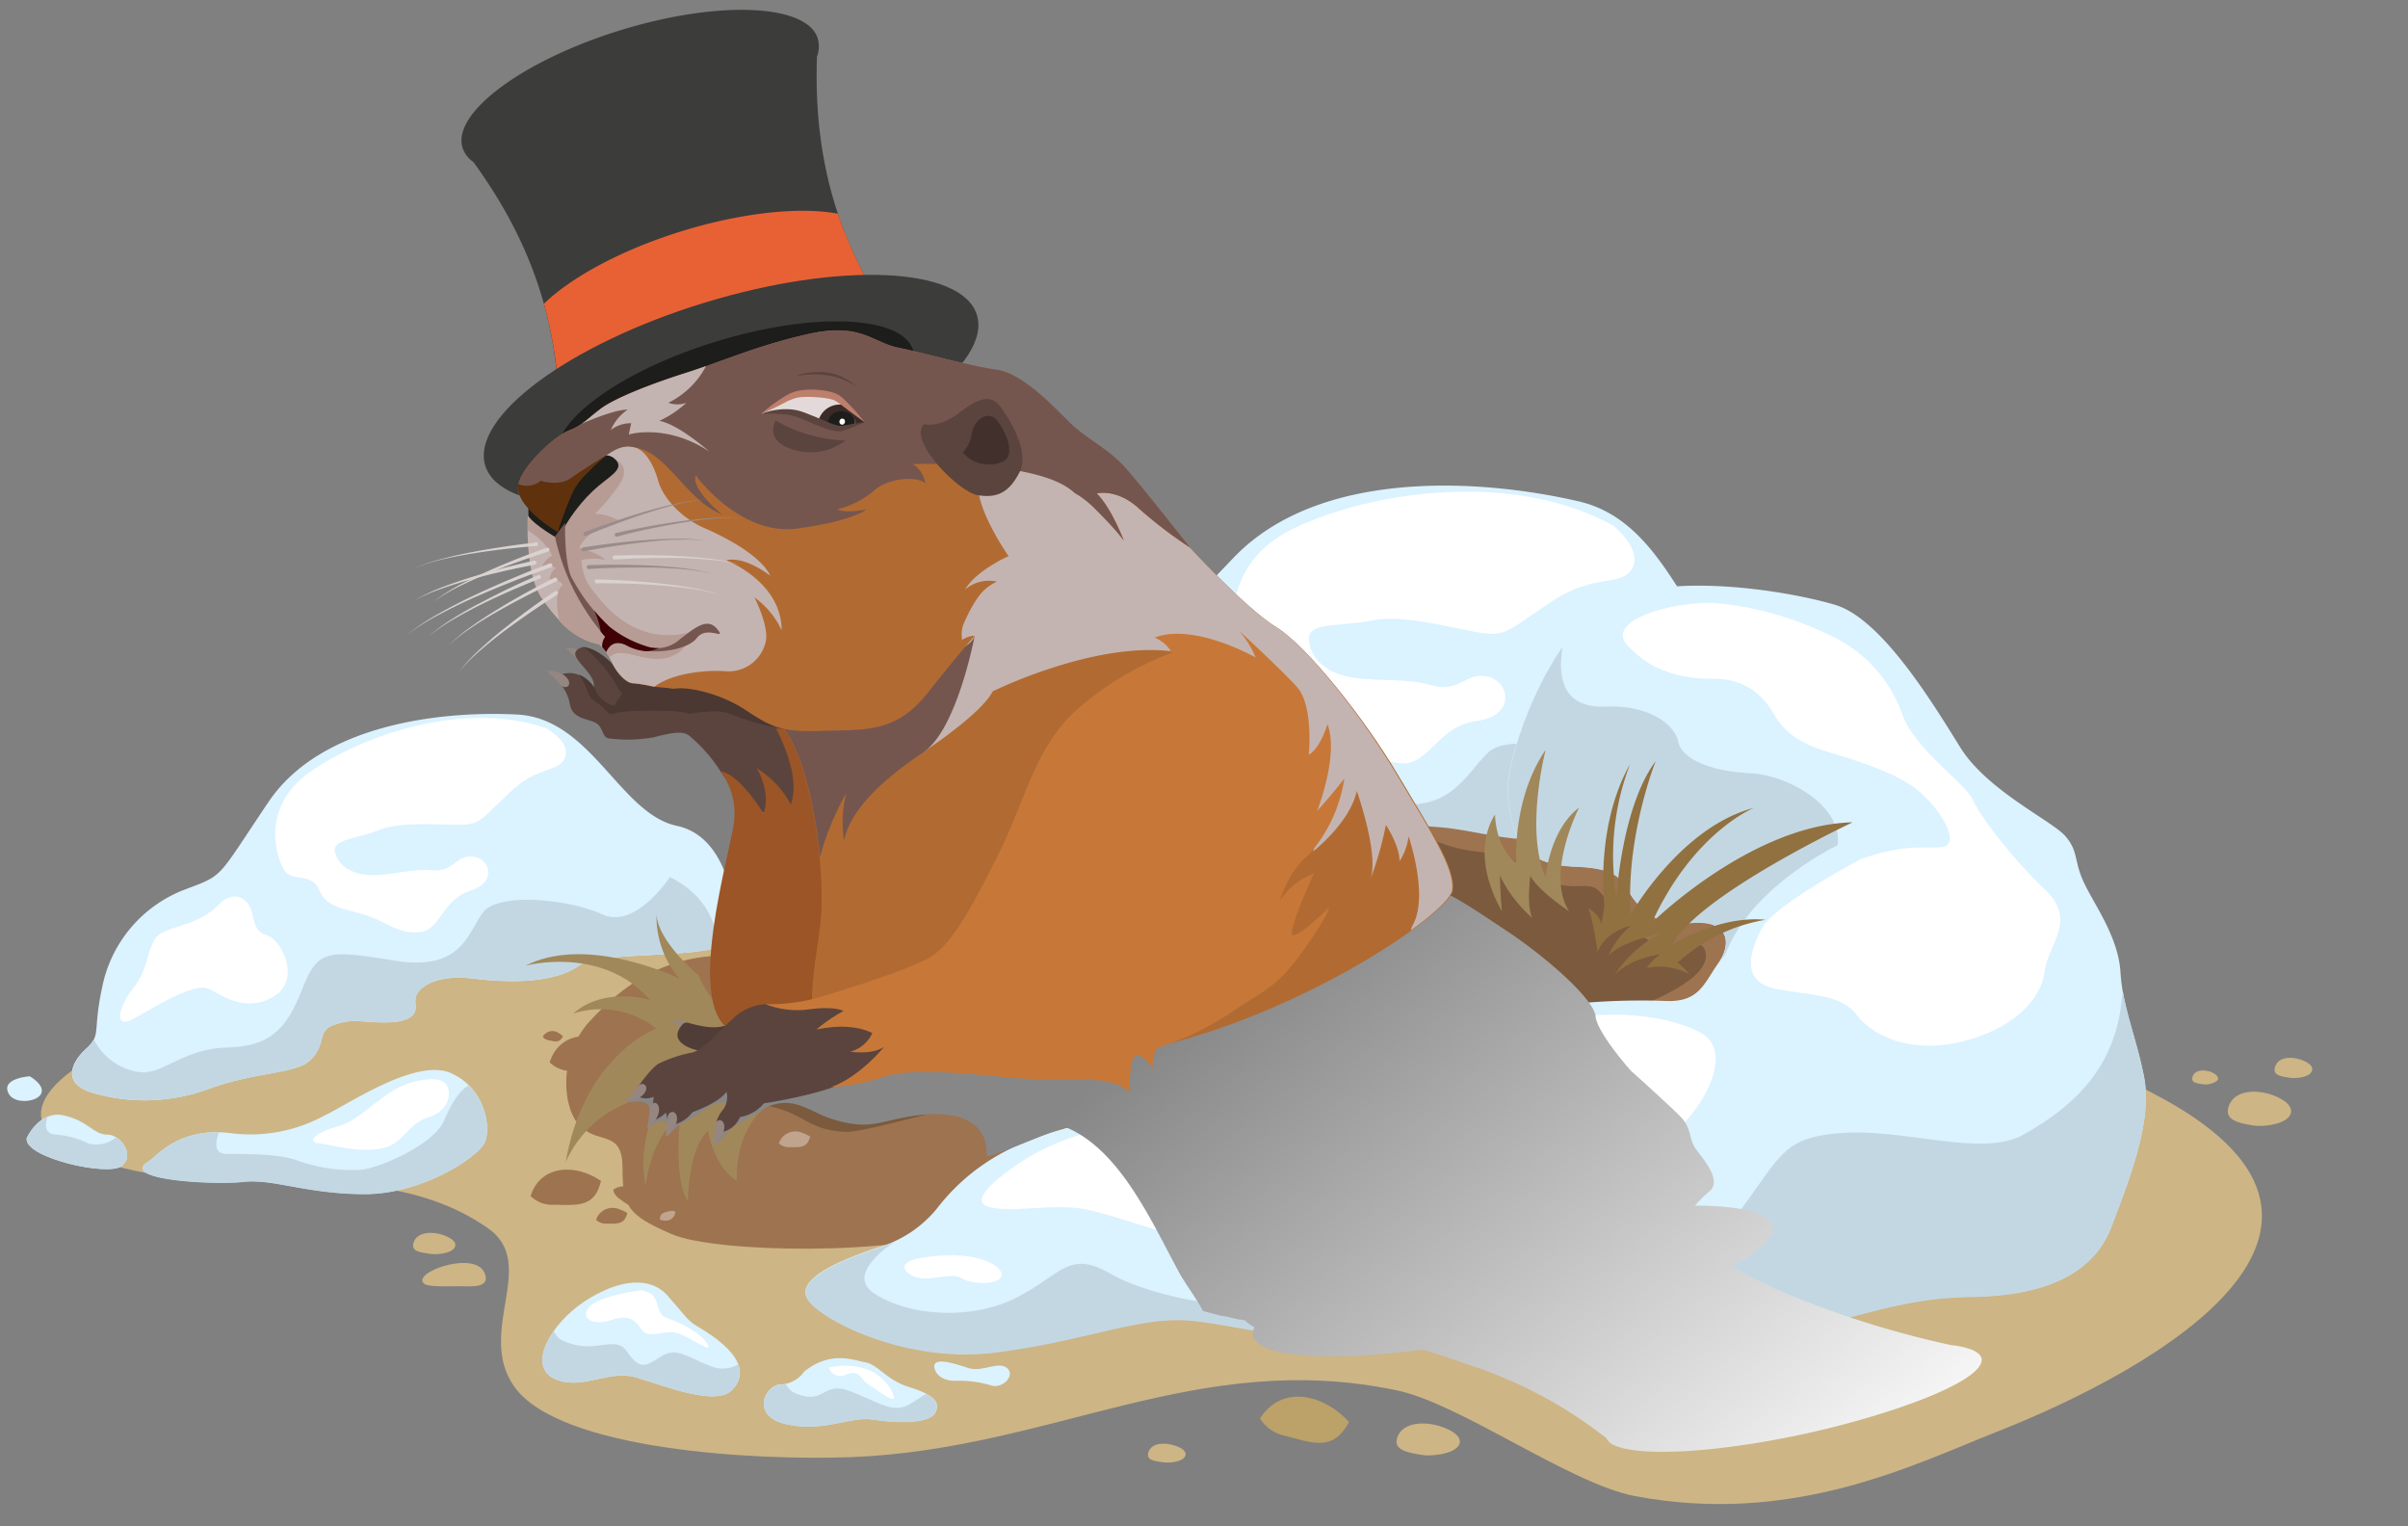<svg xmlns="http://www.w3.org/2000/svg" viewBox="-0.93 -1.27 309.93 196.39"><rect x="-0.93" y="-1.27" width="309.93" height="196.39" fill="#808080" stroke="none"/><defs><linearGradient id="a" x1="146.85" y1="132.98" x2="217.39" y2="217.2" gradientUnits="userSpaceOnUse"><stop offset="0" stop-color="#878787"/><stop offset="1" stop-color="#fff"/></linearGradient></defs><title>Depositphotos_96100732_02</title><g data-name="Layer 2"><g data-name="—ÎÓÈ_1" style="isolation:isolate"><path d="M232.75 105s2.34-14.41-6.89-18.2-11.24-20.67-23.55-23.54-33.31-4.38-44.45 7.22-9.69 10.92-16.81 12.27a22.67 22.67 0 0 0-16.78 13.81c-3.15 7.66-1.52 8.09-4.67 10.08s-4.89 5.23-.28 7.55 11.06 4.28 20.18 2.8 15 .31 18-1.94 1.66-4.57 4.84-5 3.88.17 7.59.95 6.58.68 6.68-2.13 4.62-4.21 10.26-2.48 13.48 3.4 18.47 1 30.29 5.54 27.41-2.39z" fill="#dbf2ff"/><path d="M206.71 66.37s3.78 3 2.46 5.46-4.76.68-10 4.07-6.06 4.7-9 4.34-10.22-2.53-14.37-1.68-8.33.16-8.26 2.36 1.86 4.42 5.63 5 6.54 0 10.2 1 4.42-1.86 7.27-1.1 3.44 5.06-1.53 5.69-6.13 5.77-9.75 5.45-5.16-2.69-8.4-4.43-6.54-2.41-7.21-5.64-4.2-2.22-5.19-4.22-2.61-11.38 7.12-16 27.92-7.53 41.03-.3z" fill="#fff"/><path d="M229.11 108.55c.67-5-1-9.62-5.95-13.35 0 0-7.33 7.84-12.48 4.28s-16.89-6.93-20.11-3.87-5.32 9.25-16.28 5.44-12.59-4.25-16.42 1.95-6.94 8.82-14.48 7.67-11.64 2.76-15.45 1.52a10.21 10.21 0 0 1-6.68-6.89 5.8 5.8 0 0 1-1.65 1.38c-3.15 2-4.89 5.23-.28 7.55s11.06 4.28 20.18 2.8 15 .31 18-1.94 1.66-4.57 4.84-5 3.88.17 7.59.95 6.58.68 6.68-2.13 4.62-4.21 10.26-2.48 13.48 3.4 18.47 1c3.45-1.69 17.01 1.71 23.76 1.12z" fill="#c3d7e3"/><path d="M146.72 86s2.63-1.69 4.23.48-.24 5 2.45 6.32 4.45 8.6-.44 10.56-8.2-1.11-10.72-3.1-11.48 2.15-14.3 2.92-1.75-2.43 1.42-5.29 3.15-5.26 5.08-7.57 7.56-.55 12.28-4.32z" fill="#fff"/><path d="M276 139.33C244.33 123 243.82 115.79 212.17 111c-52-7.94-111.09-7-161 10.72-15.3 5.44-21.58 4.18-35.93 10.84-13.11 6.07-15.71 12.63-.47 16.44 16.49 4.16 33.44-1.68 47.09 7.77 6.59 4.56-1.58 13.35 3.4 20.39 5.83 8.25 31.34 9.54 43.35 9.08 26-1 44.48-14 70.25-8.59 8.18 1.71 22.29 12 30.58 13.59 20.39 3.88 36-4.06 46.61-8.25 20.88-8.22 52.95-26.67 19.95-43.66z" fill="#cdb585"/><path d="M93.68 117.56s-.17-11-7.5-12.56-11-13.82-20.54-14.32-25.21 1.16-32 11.23-5.64 9.34-10.78 11.29a17 17 0 0 0-10.61 12.43c-1.32 6.08-.06 6.19-2.13 8.08s-2.93 4.51.79 5.63a23.84 23.84 0 0 0 15.3-.59c6.55-2.29 11.12-1.74 13-3.8s.63-3.6 2.92-4.36 2.89-.39 5.75-.3 5-.37 4.66-2.46 2.86-3.73 7.27-3.19 10.42.74 13.81-1.67 23.23.1 20.06-5.41z" fill="#dbf2ff"/><path d="M69.3 92.41s3.19 1.71 2.54 3.71-3.43 1.13-6.89 4.33-3.86 4.27-6.1 4.4-7.9-.52-10.86.65-6.14 1.22-5.81 2.84 2 3 4.83 3 4.84-.85 7.68-.61 3-2 5.24-1.77 3.21 3.3-.38 4.42-3.78 5.08-6.5 5.32-4.18-1.31-6.8-2.17-5.16-.92-6.08-3.23-3.4-1.09-4.4-2.44-3.44-8.08 3.16-12.76 19.72-9.31 30.37-5.69z" fill="#fff"/><path d="M91.45 120.69c-.16-3.79-2-7-6.16-9.1 0 0-4.4 6.77-8.68 4.81s-13.42-2.91-15.4-.22-2.72 7.55-11.34 6.17S40 120.87 38 125.94s-4 7.44-9.71 7.59S20 137.11 17 136.69a7.68 7.68 0 0 1-5.85-4.22 4.4 4.4 0 0 1-1 1.24c-2.07 1.89-2.93 4.51.79 5.63a23.84 23.84 0 0 0 15.3-.59c6.55-2.29 11.12-1.74 13-3.8s.63-3.6 2.92-4.36 2.89-.39 5.75-.3 5-.37 4.66-2.46 2.86-3.73 7.27-3.19 10.42.74 13.81-1.67c2.35-1.68 12.88-.97 17.8-2.28z" fill="#c3d7e3"/><path d="M27.48 114.87s1.73-1.6 3.2-.2.48 3.69 2.64 4.36 4.43 5.78 1.07 7.88-6.22.26-8.35-.88-8.21 3.11-10.2 4-1.61-1.57.35-4.1 1.64-4.31 2.77-6.28 5.53-1.38 8.52-4.78z" fill="#fff"/><path d="M184.6 105.2c3.93.35 8.22 1.71 12.1 1.52 5-.24 10.24-2 14.48 1.52 2.54 2.09 8.24 1.58 10.42 3.91 2.47 2.64.75 6.75 4.13 7.55 6.14 1.45 12.46 3.66 6.55 10.42-12.74 14.56-65.28 18.28-77.88 16.18s-22.09 7-30.88 10.51-32.35 3.19-38 .73-6.32-3.51-6.32-8.43-2.81-3.16-5.27-5.27-3.16-9.13 1.05-13.7 9.13-8.08 16.51-8.43 7.82-.35 11.46-2.46 7.51-2.11 12.78-1.41 37.57-15.41 68.87-12.64z" fill="#9e7350"/><path d="M113.13 126.45s0-6-1.76-7a4.67 4.67 0 0 0-3.69-.35s-3.34.18-2.64 1.93-1 2.37-2.33.75-2.06.66-1.36 2.06.18 1.58-1.23 1.05-9.31 0-8.6 2.63-3.32 4.58.19 6.59 4.91 4.39 3 5.31.7.92 4.3 1.89 4.48 2.9 8.87 3.07 31.79-9.48 46.54-7.55 7.73 5.44 20.2 1.76S220.94 128 218.51 121c-.7-2-4.43.29-7-1.13-2.83-1.59-4.75-4.32-6.47-6.31-2-2.31-4.37 1.78-12-4.86-.38-.33-5.83.16-10.19-2.26-20.8-11.55-69.72 20.01-69.72 20.01z" fill="#7b5a3e"/><path d="M74.36 149.65c-2.93-1-6-.19-7 3a4 4 0 0 0 3.06 1.11c3.18.06 5.2.29 6-3.07a9.12 9.12 0 0 0-2.06-1.04z" fill="#9e7350"/><path d="M76.82 132.44c-2.93-1-6-.2-7 3a4 4 0 0 0 3.06 1.11c3.18.06 5.2.29 6-3.07a9 9 0 0 0-2.06-1.04z" fill="#9e7350"/><path d="M78.88 154.38a2.24 2.24 0 0 0-3.09 1.32 1.77 1.77 0 0 0 1.35.49c1.41 0 2.3.13 2.67-1.36a4.1 4.1 0 0 0-.93-.45z" fill="#9e7350"/><path d="M81.29 152.52a2.24 2.24 0 0 0-3.29-.68 1.77 1.77 0 0 0 .83 1.17c1.14.82 1.82 1.41 3 .4a4.08 4.08 0 0 0-.54-.89z" fill="#9e7350"/><path d="M71 131.68a1.42 1.42 0 0 0-2.07.46 1.12 1.12 0 0 0 .78.46c.87.18 1.41.35 1.81-.53a2.67 2.67 0 0 0-.52-.39z" fill="#9e7350"/><path d="M102.41 144.54a2.24 2.24 0 0 0-3.09 1.32 1.78 1.78 0 0 0 1.35.49c1.41 0 2.3.13 2.67-1.36a4.19 4.19 0 0 0-.93-.45z" fill="#c0a48e"/><path d="M84.58 155.8a1.23 1.23 0 0 0 1.42-1.14 1 1 0 0 0-.78-.07c-.75.18-1.23.26-1.21 1.09a2.26 2.26 0 0 0 .57.12z" fill="#c0a48e"/><path d="M89 124.24s-5.29-4.33-5.43-7.88a12.33 12.33 0 0 0 2.93 8.29s-11.77-5.76-19.78-1.65c0 0 9.87-2.67 16 4.41 0 0-5.8-1.82-9.87 1.75a11.48 11.48 0 0 1 10.68 1.93s-9.21 3.33-11.65 17.17a14.6 14.6 0 0 1 12.61-8.61 16 16 0 0 0-2.32 11.73s.63-6.59 4.44-8.84c0 0-.89 7.91 1 10.8 0 0 0-6.72 2.6-9.1 0 0 .68 4.61 3.72 6.44 0 0-.83-8.82 7.2-11.49a13.94 13.94 0 0 0-6.32.16s2.23-2.12 7-1.87c0 0-5.94-2.74-7.52-4.45a9.19 9.19 0 0 0 5.53-.68S92 131.6 89 124.24z" fill="#a1885a"/><path d="M119.61 154.31a15.2 15.2 0 0 1-7.22 4.85c-4.85 1.58-10.72 4-9.48 6.54s12.52 8.58 24.48 7 18.5-4.74 25.16-4.06 17.15 3.84 24.37 1.8 12.86-3.39 17.49-2.71 23.24 6.09 35.32 2.59 16.47-4.63 23-4.74 15.12-1.35 18.05-8.91 5.27-14.22 4.21-19.48-2.71-8.73-3-13.39-3.61-9-4.81-11.73-.6-3.76-2.26-5.72-10.08-5.87-13.54-11.43-10.08-16.55-16.1-18.35-20.76-4.21-28.74-.6-14 20.61-13.39 25.27 1.2 8.73 8.72 9 5.42 3 9 5.72 3.91 1.35 7.22 1.5 3.91 2.71 2.1 5.27-2.41 5-6.77 4.81-16.7-.15-24.07 3.31-10.53 11.28-17.6 12.19-19.41-3.31-27.23-1.2-17.68 3.1-24.91 12.47z" fill="#dbf2ff"/><path d="M224.32 98.23c-5-.23-8.8-1.81-9.25-4.06s-3.83-4.74-9.25-4.51-6.32-3.38-5.64-7.67c-4.54 6.54-7.43 16-7 19.29.6 4.66 1.2 8.73 8.72 9s5.42 3 9 5.72 3.91 1.35 7.22 1.5c3.11.14 3.83 2.41 2.41 4.8a3.79 3.79 0 0 0 .83-1.27c3.39-8.35 14.22-13.54 14.22-13.54.7-4.97-6.29-9.03-11.26-9.26z" fill="#c3d7e3"/><path d="M270.81 156.68c2.93-7.56 5.27-14.22 4.21-19.48-.85-4.24-2.08-7.31-2.69-10.77a5.08 5.08 0 0 0-.17.92c-.9 9.7-7.45 14.44-12.64 17.38s-14.89-.68-23-.22-8.12 2.93-13.77 10.38-19.63 7.45-28.21 5-8.8-7.22-11.51-7.22-5.64 2.93-7.67 1.35a2.58 2.58 0 0 0-3.84 3.38c1.58 3.16 1.81 2.93-3.84 7.22s-20.31 1.13-25.72-2-6.32.23-12.19 3.16-14 2.26-18.28-.68c-3-2.09.51-5.08 2.83-6.64a16 16 0 0 1-1.93.77c-4.85 1.58-10.72 4-9.48 6.54s12.52 8.58 24.48 7 18.5-4.74 25.16-4.06 17.15 3.84 24.37 1.8 12.86-3.39 17.49-2.71 23.24 6.09 35.32 2.59 16.47-4.63 23-4.74 15.14-1.41 18.08-8.97z" fill="#c3d7e3"/><path d="M116.91 160.74s-2.71.68-.68 2 5-.45 6.54.45 4.74.9 5.19-.23-3.16-3.8-11.05-2.22z" fill="#fff"/><path d="M129.09 149.23s-5.64 3.84-2.93 4.74 7-.23 11.51.22 13.54 4.74 17.83 3.84a19.81 19.81 0 0 0 9.7-5 15.79 15.79 0 0 1 6.32-3.38c1.35-.45-1.13-3.16-5.41-4.51s-24.11-5.61-37.02 4.09z" fill="#fff"/><path d="M190.7 132.76a35.84 35.84 0 0 1-5.64 4.06c-3.16 1.8-5 3.61-1.36 5.19s5.42 1.13 7.9 4.06 7.22 5 16 2.48 15.8-14 10.38-16.92-16.45-3.63-27.28 1.13z" fill="#fff"/><path d="M238.54 109.29s-11.06 5.87-12.64 8.8-2.93 7 1.8 7.9 8.35.68 10.38 3.38 7 5 13.54 3.39 10.16-5.42 10.61-9 4.29-6.54 0-10.61-8.35-9.48-9.25-11.51-7.45-6.54-9-10.83a17.72 17.72 0 0 0-9.48-10.38 42.29 42.29 0 0 0-14.22-4.06c-5-.45-14.89 2-11.73 5.42s7 4.29 11.06 4.29 6.32 2 7.9 4.74 4.29 3.84 6.32 4.51 9 2.48 12.19 5.19 5.42 7 2.93 7.22-4.55-.48-10.41 1.55z" fill="#fff"/><path d="M18.31 148.12c.71-.41 3.61-4.29 10.16-3.61a19.87 19.87 0 0 0 12.41-2.26c2.93-1.35 11.73-7.45 16.25-5.42s5.19 7.22 4.29 9-7.9 6.54-15.35 6.54-12-2-15.57-1.58-16.5-.19-12.19-2.67z" fill="#dbf2ff"/><path d="M2.51 145.19s1.58-3.61 4.74-2.93 3.84 2.48 5.64 2.48 3.61 2.71 1.81 4.06-12.64-1.13-12.19-3.61z" fill="#dbf2ff"/><path d="M2.91 137.23s-3.84.23-2.71 2.26 7 .45 2.71-2.26z" fill="#dbf2ff"/><path d="M61.41 145.86c.72-1.44.43-5-2-7.45-1.13.52-2.26 2.36-3.19 4.52-1.35 3.16-8.35 6.09-10.6 6.32a20.28 20.28 0 0 1-8.12-1.13c-2.26-.9-6.54-.9-9.25-.9-1.77 0-1.42-1.65-1-2.78-5.71-.13-8.31 3.3-9 3.68-4.29 2.48 8.58 3.16 12.19 2.71s8.12 1.58 15.57 1.58 14.5-4.74 15.4-6.55z" fill="#c3d7e3"/><path d="M14.7 148.8c1.42-1.06.6-3-.69-3.73a3.81 3.81 0 0 1-3.6.79 11.23 11.23 0 0 0-4.29-1.13c-1.33-.21-1.31-1.25-.9-2.33a5.77 5.77 0 0 0-2.71 2.78c-.45 2.49 10.38 4.97 12.19 3.62z" fill="#c3d7e3"/><path d="M52.16 138s2.93-.9 4.06 0 .9 3.61-2 4.51-3.16 3.61-6.32 4.06-5.64-.45-7.67-.68-.23-1.58 2.48-2.25 5.84-4.77 9.45-5.64z" fill="#fff"/><path d="M88.74 169.36c-1.17-.68-1.5-1.36-3.76-3.91s-6.32-2.11-10.68.75-7.37 8.27-3.91 9.93 6.92-1.2 10.53-.15 10.23 3.76 12.34 1.65 1.24-4.92-4.52-8.27z" fill="#dbf2ff"/><path d="M102.58 175.22a3.82 3.82 0 0 1-3 1.66c-2 0-4.06 4.06.75 5.12s8.12-1.05 11.13-.6 7.22.6 8-.9-.6-2.41-3.46-3.31-3.91-2.86-5.57-3.16-4.43-1.51-7.85 1.19z" fill="#dbf2ff"/><path d="M119.43 175.07s.45 1.35 2.56 1.35a14.12 14.12 0 0 1 4.67.6c1.5.45 3.16-1.35 2-2.26s-3.16.6-5 0-4.98-1.65-4.23.31z" fill="#dbf2ff"/><path d="M93.25 177.63a3 3 0 0 0 .83-3.33 4 4 0 0 1-3.69.17c-2.93-1.13-4.29-2.48-6.32-1.13s-2.71 1.58-4.29-.68-4.06.45-8.12-1.35a2.08 2.08 0 0 1-1.3-1.35c-1.75 2.49-2.2 5.1 0 6.16 3.46 1.66 6.92-1.2 10.53-.15s10.26 3.77 12.36 1.66z" fill="#c3d7e3"/><path d="M118.29 178.1c-.76.39-1.57 1.09-2.62 1.56-2 .9-4.29-.9-7.45-2s-3.16 1.8-6.54.45a2.34 2.34 0 0 1-1.45-1.27 3.24 3.24 0 0 1-.66.07c-2 0-4.06 4.06.75 5.12s8.12-1.05 11.13-.6 7.22.6 8-.9c.48-1.05.04-1.79-1.16-2.43z" fill="#c3d7e3"/><path d="M81.59 164.77s-5.64.68-6.77 2.26.9 2.26 2.93 1.58 2.93-.22 3.83 1.13 2.71.23 4.29.45 5 2.93 4.29 1.58-3.16-2.72-5.16-3.39-.47-3.16-3.41-3.61z" fill="#fff"/><path d="M105.74 174.7a1.56 1.56 0 0 0 2.26.9c1.81-.68 1.81.68 2.93 1.35s3.61 2.71 3.16 1.35-2.71-4.73-8.35-3.6z" fill="#fff"/><path d="M170.52 179.87c-3.2-2.07-7.06-2.06-9.28 1.38a4.94 4.94 0 0 0 3.31 2.26c3.78 1 6.12 1.94 8.15-1.79a11.27 11.27 0 0 0-2.18-1.85z" fill="#bca168"/><path d="M184.44 182.27c-2.07-.65-4.78-.55-5.51 1.39-.66 1.75 1.51 2 3.15 2.3 1.16.19 3.85-.07 4.65-1.1s-.54-2.04-2.29-2.59z" fill="#cdb585"/><path d="M291.43 139.6c-2.07-.7-4.78-.59-5.51 1.49-.66 1.88 1.51 2.18 3.15 2.47 1.16.2 3.85-.08 4.65-1.18s-.54-2.19-2.29-2.78z" fill="#cdb585"/><path d="M150.16 184.72c-1.22-.38-2.83-.33-3.26.82s.9 1.21 1.87 1.36c.69.11 2.28 0 2.76-.65s-.33-1.25-1.37-1.53z" fill="#cdb585"/><path d="M295.18 135.08c-1.23-.41-2.83-.35-3.27.88s.89 1.29 1.87 1.46c.69.12 2.28 0 2.76-.7s-.32-1.29-1.36-1.64z" fill="#cdb585"/><path d="M283.53 136.64c-.84-.28-1.95-.24-2.25.61s.62.89 1.28 1a2.43 2.43 0 0 0 1.9-.48c.31-.41-.22-.89-.93-1.13z" fill="#cdb585"/><path d="M56 157.62c-1.38-.43-3.18-.37-3.67.93s1 1.35 2.1 1.53c.77.13 2.57 0 3.1-.73s-.39-1.35-1.53-1.73z" fill="#cdb585"/><path d="M61.39 162.44c-1.36-2.83-9.58.11-7.68 1.52.61.45 4 .26 4.9.29 1.27.05 3.74.19 2.78-1.81z" fill="#cdb585"/><path d="M192.4 116s-4.38-6.86-.91-12.46c0 0 0 4.2 2.74 6.21 0 0-.58-8.15 3.78-14.53 0 0-2.71 10.39 0 16.42 0 0 .42-6 4.31-9 0 0-4.38 8.53-1.29 13.36 0 0-3.87-2.54-5-4.56 0 0-.5 4 .27 5.42a17.24 17.24 0 0 1-4.18-5.45s.08 3.15.28 4.59z" fill="#a1885a"/><path d="M205.57 115.33s-1.26-10.2 3.3-18.26a32.9 32.9 0 0 0-1.75 17.1s.68-11.66 5.05-17.49c0 0-3.89 9.72-3.21 19.72 0 0 6.41-11.27 15.84-13.7 0 0-7.77 3.11-13.12 14.77 0 0 12.83-12.63 25.84-12.92 0 0-19.82 9.33-23.22 15.74 0 0 6-3.79 12-3.2a22.26 22.26 0 0 0-11.3 5.52 7.79 7.79 0 0 1 1.46 1.46 8.2 8.2 0 0 0-5.44-.78 6.83 6.83 0 0 1 1.75-1.75s-4 .49-5.92 2.72a15.37 15.37 0 0 1 5.83-5.34s-4.86.87-6.61 2.82a10.69 10.69 0 0 1 2.91-3.89s-3.4.78-4.27 3.4c0 0-.78-5.15-1.26-5.64a3.19 3.19 0 0 1 1.75 2z" fill="#917140"/><path d="M252.88 172.43a10.33 10.33 0 0 0-2.7-.61 124.09 124.09 0 0 1-21.39-6.71l-1.26-.56-.11-.05-1.18-.56h-.05q-1.83-.89-3.5-1.83l-.14-.08-.59-.35c5.25-2.8 6.87-5.32 3.5-6.73-1.74-.72-4.61-1.07-8.23-1.07a16.61 16.61 0 0 1 1.85-1.84c1.63-1.31-.58-3.91-1.66-5.33s-.49-2.75-2.19-4.43-6.27-5.78-6.27-5.78-4.33-4.85-4.53-7-6.14-7.46-11.46-11c-4.89-3.21-9.18-6.45-14.7-6.93h-.8c-9-.32-18.24 3.34-27 5-8.52 1.59-17.27 2.15-25.48 5.08-7 2.5-12.44 8.1-19.79 9.81a23.16 23.16 0 0 0-5.12 1.86 79.65 79.65 0 0 0-8.69 2.76c-1.42.55-2.76.06-4.16.94.22.79.78 1 1.62 1.15a11.82 11.82 0 0 0-9.19 2.31c.61.45 4.13-1.4 2.79 3.22-.12.42 1.28-.83 1.94-.79s.56 1.36.7 1.51-.28.49-.28.49c.45-.1 1.19-1.23 2.06-1.64 1.82-.85 3.28-2.25 4.31-2.55a2.89 2.89 0 0 1 2.44.38c-.49.59-2.8 3.69-2.8 4.78.1.36 1.09-.3 1.76-1.34.47-.73 2.94-2.05 3.7-2.43 1.25-.62 1.14-.91 2.49-1.27 2.88-.77 4.81 1.08 7.36 1.88 5.13 1.61 6.07.15 11.19-.48 5.59-.69 8.9 1.13 8.74 5.18 0 .66 9.67-3.84 10.36-3.56 6.8 2.91 10.84 12 14.24 18.29.74 1.48 2.33 3.53 3.25 5.28a94 94 0 0 0 2.19.58l.24.06h.15l.25.06h.1l.82.2.25.06.67.15h.19l.37.08h.16a4.12 4.12 0 0 0 1.22.88c-.53 1.09-.07 2 1.54 2.7 3.37 1.4 11 1.38 20.14.21l.88.26.21.07q2.4.75 4.58 1.54h.07l1.36.5h.13l1.37.53a56.67 56.67 0 0 1 15 8.47 2 2 0 0 0 1.21 1c4.26 1.78 18 .4 30.58-3.08s19.55-7.49 15.29-9.27zM80.76 139.89z" style="mix-blend-mode:multiply" fill="url(#a)"/><path d="M87.55 130.32a12.89 12.89 0 0 1-1.76-.47c-.3-.17.49 1.19 1.49 1.39s1.08-.76.27-.92z" fill="#958682"/><path d="M86.91 130.56a.76.76 0 0 1 .67-.23c1.07.29 3.48 1 5.05.28 2.09-.93-1.9 3.55-3.1 3.41s-4.69-1.14-2.62-3.46z" fill="#513d37"/><path d="M73.62 83.86A16.13 16.13 0 0 0 72 82.22c-.38-.23 1.62-.22 2.48.75s-.15 1.68-.83.89z" fill="#958682"/><path d="M70.41 85.94a5.68 5.68 0 0 1 2 3.35c.29 2 2.33 1.89 3.35 2.47s.73 1.89 1.75 2a19 19 0 0 0 5.68-.15c1.75-.44 3.79-1 4.66-.14A19.31 19.31 0 0 1 91.81 98c1.75 2.77 8 8.59 10.92 5.53s2.91-8.88-.58-12.23-9.9-5-14-5.1a36.39 36.39 0 0 0-7.57.44c-.87.15-3.2-4.22-6.41-4.66 0 0-1.6.29-.87 1.46s2.48 2.48 2.18 3.79c.03.03-1.87-3.18-5.07-1.29z" fill="#5b443e"/><path d="M88.68 86.51a9.94 9.94 0 0 1-.91-.29 36.09 36.09 0 0 0-7.17.45c-.87.15-3.2-4.22-6.41-4.66a18.1 18.1 0 0 1 3.9 4.33c1.09 2.08 1.75 2.46 1.64 1.86s3 0 5-.11 5.57.66 5.13 1-3.55.66-5.79.27-4.42.33-5.51.27a3.57 3.57 0 0 1-3-2.5v.08a4.46 4.46 0 0 0-1.94-1.67 9.15 9.15 0 0 1 1.09 2.24c.22.93.93 1.09 1.75 1.8s.87 1.31 1.8.93 8.41-.6 9.5.11c0 0 3.49-.71 5-.11s6.33 2.18 6 1.64-7.4-4.93-10.08-5.64z" fill="#4b3833"/><path d="M91.81 98a9.07 9.07 0 0 1 1.75 6.41c-.44 3.79-5.68 21.11-1.46 26.06s21.4 2.47 26.06-1.31-5.82-31.16-15.87-37.25c0 0 2.91 2.33 2.18 3.49s-2.47-3.34-5.52-2.9c0 0 3.35 6 1.89 9.75a12 12 0 0 0-4.37-4.66s1.89 3.06.87 5.83c0 0-3.05-5.1-5.53-5.42z" fill="#9b5526"/><path d="M142.62 59.59l9.61 9.61s7.21 7.86 11.14 10.26 11.36 11.79 15.51 18.78 7.64 12.23 7.21 15.07-19.23 15.95-39.09 20.32-34.07 2.18-40 .22-2.4-12-2.19-18.34-1.31-17.91-4.8-22.93 10.07-48.71 42.61-32.99z" fill="#b16b32"/><path d="M163.37 79.47c-3.93-2.4-11.14-10.26-11.14-10.26l-9.61-9.61c-8.89-4.29-16.35-4.15-22.44-1.58.79 2.44 3.41 9.26 8.69 12.28 0 0-4.15 1.82-5.68 4.37a6.81 6.81 0 0 1 4.15-1.09 8.25 8.25 0 0 0-4.51 6.84s1.17 7.57-5 15.14c0 0 7.57-4.95 9-7.86 0 0 16.69-8.27 26.88-4.19s15.86 17.77 14.4 24.76c0 0 4.72-3.68 5.59-7.75 0 0 2.91 8.15 1.75 11.36a44.76 44.76 0 0 0 2-7s1.75 2.62 1.75 4.66a7.19 7.19 0 0 0 1.16-3.2s2.62 7.57.58 11.36a3 3 0 0 0-.29.76c3.23-2.33 5.17-4.24 5.31-5.13.44-2.84-3.06-8.08-7.21-15.07s-11.45-16.39-15.38-18.79z" fill="#c4b4b1"/><path d="M99.59 88.37c-.2 2 0 3.49.45 4.2 2.5 3.59 4 10.53 4.56 16.5a35.08 35.08 0 0 1 3.4-8.27 14.79 14.79 0 0 0-.29 6.11c.87-4.37 5.82-8.44 10.19-11.36s6.62-15 6.62-15c-1.38 4.01-17.46 4.01-24.93 7.82z" fill="#75564f"/><g data-name="&lt;Group&gt;"><path d="M104.22 6a3.64 3.64 0 0 0 .11-2.29C103-.76 91.6-1.27 79 2.6S57.23 13.24 58.6 17.74a3.64 3.64 0 0 0 1.4 1.84C68.51 31.29 71.84 43 70.88 57.83a80.69 80.69 0 0 0 45.73-14C107.54 32.12 103.72 20.51 104.22 6z" fill="#3c3c3b"/><path d="M106.91 26.23c-4.77-.9-12.15-.19-20 2.22s-14.38 6-17.83 9.37A54.51 54.51 0 0 1 71 50a56.26 56.26 0 0 1 3.94 7.68A79.51 79.51 0 0 0 113.2 46a56.45 56.45 0 0 1-1-8.57 54.61 54.61 0 0 1-5.29-11.2z" fill="#e86134"/><ellipse cx="93.17" cy="48.95" rx="33.09" ry="11.78" transform="rotate(-17.02 93.185 48.961)" fill="#3c3c3b"/><ellipse cx="93.75" cy="50.83" rx="23.91" ry="8.52" transform="rotate(-17.03 93.73 50.84)" fill="#1d1d1b"/></g><path d="M67.06 64.18s-.65 8.08 1.75 11.57 4.8 5.46 7.42 5.9a8 8 0 0 1 1.53 2.18c.44 1.09 1.75 2.84 2.84 2.84s3.71.87 5.46.66 5.68.65 8.74 2.62 4.37 3.06 9.83 2.84 9.61.44 13.76-4.8 6.12-7.42 6.12-7.42-.87-.22-2.4 1.09c0 0 2.18-7.21 5.24-8.08a4.65 4.65 0 0 0-4.15 1.09s2.62-4.15 5.68-4.37c0 0-7.43-10.7-1.75-11.14s9.61 1.75 12.88 5 3.71 4.15 3.71 4.15-1.53-4.15-3.49-6.11c0 0 2.62-.66 5.46 2a56.7 56.7 0 0 0 6.55 5s-5.68-7.21-8.08-10-5.24-3.93-7.43-6.11-6.11-6.33-9.39-6.77-9.39-2.18-12.67-2.84-4.81-3.28-11.58-1.75-10.92 3.49-15.72 5S78.2 50 76.45 51.29 74 53.48 72.3 54.13s-5 3.71-6.12 5.9.23 3.06.88 4.15z" fill="#b16b32"/><path d="M97.63 127.95a6.65 6.65 0 0 0-4.37 2c-2.18 2-3.5 3.79-5.1 4.22a17 17 0 0 0-4.37 1.46c-1.16.73-3.2 3.79-3.2 3.79a2.35 2.35 0 0 0 2.62.44 17.35 17.35 0 0 1-.44 2.48c-.29 1 1.16.44 2-.44a4.58 4.58 0 0 1 .23 1.7 4.48 4.48 0 0 0 3.2-1.75s3.35-1.16 4.37-2.62a2.68 2.68 0 0 1-.58 2.47 4.22 4.22 0 0 0-.87 2.77 3.24 3.24 0 0 0 3.2-2 5 5 0 0 0 3.06-1.75s6.55-1 9.9-2.48 9.85-4.12 9.17-6.84c-1.2-4.69-16.05-2.94-18.82-3.45z" fill="#5b443e"/><path d="M149.9 82.74a39.42 39.42 0 0 0-12.52 7.57c-5.24 5-6.33 11.43-9.83 18.42s-6.12 11.79-9 13.32-9 3.5-13.32 4.81a23.83 23.83 0 0 1-7.64 1.09 11.3 11.3 0 0 0 5.68.66c3.28-.44 4.37.22 4.37.22a20.24 20.24 0 0 0-3.5 2.4s4.15-1.09 7.21.44a4.4 4.4 0 0 1-2.84 2.4s2.84.44 4.37-.65c0 0-3.11 3.88-6.82 5.19a25 25 0 0 0 6.6-1.26c2.84-1.09 9.39-.66 15.94 0s10.92 0 13.32.65 2.62 1.53 2.62 1.53a15.17 15.17 0 0 1 .22-4.15c.44-2 2.4.22 2.62.87s-.44-2.19 1.09-2.84a36.18 36.18 0 0 0 9-4.37c5-3.28 6.12-3.49 9.39-8.08s3.28-5.46 3.28-5.46-4.81 4.8-4.81 3.28 2.84-7.64 2.84-7.64a9 9 0 0 0-4.37 3.5s1.09-3.93 3.71-5.9a19.08 19.08 0 0 0 4.59-9.83s-1.53 2-3.49 4.15c0 0 2.84-7.21 1.31-11.14 0 0-.87 3.06-2.4 3.93 0 0 .65-6.33-1.53-8.73s-7.5-7.28-7.5-7.28a12 12 0 0 1 2.18 3.49s-7.93-4.51-13-2.55a4.42 4.42 0 0 1 2.23 1.96z" fill="#c77838"/><path d="M97.63 81.29c.44-2-1.46-5.68-1.46-5.68a10.74 10.74 0 0 1 3.5 4.22c0-6.26-7.13-9-7.13-9 2.47-.58 5.68 2 5.68 2-1.16-2.47-5.39-4.8-8.44-6.12s-5.39-3.93-6-6.12-2-4.95-4.51-4.37a4.53 4.53 0 0 0-3.2 2.33c-1.75 2.77-5.53 5.24-7.28 4.81a3.7 3.7 0 0 0-2.08.31 5.87 5.87 0 0 1 .34.49s-.65 8.08 1.75 11.57 4.8 5.46 7.42 5.9a8 8 0 0 1 1.53 2.18c.44 1.09 1.75 2.84 2.84 2.84a21.39 21.39 0 0 1 2.69.45c2.28-1.71 6.46-2.18 9.1-2a4.9 4.9 0 0 0 5.25-3.81z" fill="#c4b4b1"/><path d="M87.74 80.12c-6.55 1.6-10.48-2.91-12.23-5.24a6.59 6.59 0 0 1-1.6-4.08 6.66 6.66 0 0 1 3.06 0c-.73-.87-3.35-1.6-3.35-1.6 1.46-2.77 5.09-3.49 5.09-3.49a6.63 6.63 0 0 0-3.06-.87 22.91 22.91 0 0 0 3.06-3.64c1.75-2.48-.44-3.35-.44-3.35-1.6 3.78-8 8.3-9.75 6.41a1.35 1.35 0 0 0-1.68-.41c.08.11.15.22.22.33S67 65.35 67 67a7.91 7.91 0 0 1 3.14 3.22A3.18 3.18 0 0 0 68.66 72a1.67 1.67 0 0 1 2-.15c-.73.29-.87 1.46-.87 1.46a1.66 1.66 0 0 1 1.75.73c-1 .5-.9 2.67-.46 4.62a9.31 9.31 0 0 0 5.12 3 9 9 0 0 1 1.27 1.65l.19-.13c1.6-1.31 4.51 1 7.42.15s2.66-3.21 2.66-3.21z" fill="#b79c95"/><path d="M75.36 58.14s1.6-1.6 2.91-.29-.87 2.15-2.91 4.07-4.22 5.1-4.22 6.26c0 0-3.2-1.75-4.08-3.06v-1.24s3.74 3.73 3.89 2.86 1.94-6.27 4.41-8.6z" fill="#1d1d1a"/><path d="M145.68 64.18a56.7 56.7 0 0 0 6.55 5s-5.68-7.21-8.08-10-5.24-3.93-7.43-6.11-6.11-6.33-9.39-6.77-9.39-2.18-12.67-2.84-4.81-3.28-11.58-1.75-10.92 3.49-15.72 5S78.2 50 76.45 51.29 74 53.48 72.3 54.13s-5 3.71-6.12 5.9a4 4 0 0 0-.37 1 2.33 2.33 0 0 0 1.68.85c1.89 0 4.37.44 6-1.16s4.37-4.8 6.7-4.51 3.64 1.31 6.41 4.37 3.9 3.67 5.5 4.42c0 0-4.08-3.2-3.49-5.1 0 0 5.68 7.86 13.1 6.84s8.88-2.47 8.88-2.47-2.47.58-3.78 0a11.2 11.2 0 0 0 4.66-2.33c1.89-1.75 5.68-2 6.7-1a3.52 3.52 0 0 0-1.6-2.48s15.43-.58 20.38 3.35c.12.1 1.89 1.46.35.3a13.25 13.25 0 0 1 2.71 2.1c3.28 3.28 3.71 4.15 3.71 4.15s-1.53-4.15-3.49-6.11c-.01-.04 2.61-.69 5.45 1.93z" fill="#75564f"/><path d="M89.94 45.84c-.85.3-1.7.59-2.57.87-4.8 1.53-9.17 3.29-10.92 4.58-1.06.79-1.72 1.43-2.46 1.95 1.22-.54 4.27-1.8 5.88-1.8a6 6 0 0 0-2.18 2.62 4.24 4.24 0 0 1 2.62-.87L80 54.64s4.8-1.46 10.34 2.18c0 0-3.93-3.49-6.41-3.93a13.62 13.62 0 0 0 3.49-2.33 3.36 3.36 0 0 1-2.33 0 10.88 10.88 0 0 0 4.85-4.72z" fill="#c4b4b1"/><path d="M106.81 50a9.21 9.21 0 0 0-5.68-.29A31.86 31.86 0 0 0 97.05 52a10.06 10.06 0 0 1 4.66 0c1.46.44 4.51 2 5.53 1.89a22.81 22.81 0 0 0 3.06-.89s-2.62-2.43-3.49-3z" fill="#e4d9d9"/><path d="M107.83 50.8a3.83 3.83 0 0 0-.47 0 2.83 2.83 0 0 0-3 2.28c.52.22 1 .43 1.51.58a1.14 1.14 0 0 1-.19-.61 1.8 1.8 0 0 1 3.5 0 1.1 1.1 0 0 1-.1.43c.69-.21 1.27-.42 1.27-.42s-1.43-1.33-2.52-2.26z" fill="#3b2b28"/><path d="M107.39 51.66a1.6 1.6 0 0 0-1.75 1.34 1.14 1.14 0 0 0 .19.61 3.63 3.63 0 0 0 1.42.28 13.46 13.46 0 0 0 1.79-.45 1.1 1.1 0 0 0 .1-.43 1.59 1.59 0 0 0-1.75-1.35z" fill="#1d1d1b"/><path data-name="&lt;Path&gt;" d="M97.05 52a19 19 0 0 1 3.07-2.28 7.16 7.16 0 0 1 .88-.46 4.78 4.78 0 0 1 1-.28 10.25 10.25 0 0 1 2-.1 11 11 0 0 1 2 .28 4.06 4.06 0 0 1 1 .39 5.51 5.51 0 0 1 .79.65 24.33 24.33 0 0 1 2.51 2.8c-1.06-.71-2.06-1.49-3.06-2.24-.25-.18-.51-.37-.72-.49a3.32 3.32 0 0 0-.79-.23 11.14 11.14 0 0 0-1.79-.2 10.57 10.57 0 0 0-1.8 0 3.93 3.93 0 0 0-.84.17c-.26.09-.55.21-.83.33-1.13.58-2.25 1.16-3.42 1.66z" fill="#bd7f6b"/><path d="M98.9 52.85a19.76 19.76 0 0 0 9 2.57 7.43 7.43 0 0 1-7.34.95c-3.08-1.22-1.66-3.52-1.66-3.52z" fill="#5b443e"/><path d="M101.33 47.18s4.6-2 8 1.35c-.02 0-2.86-2.43-8-1.35z" fill="#5b443e"/><path d="M71.17 86.81a16 16 0 0 0-1.65-1.64c-.38-.22 1.62-.22 2.48.75s-.15 1.68-.83.89z" fill="#958682"/><path d="M81.08 138.61a16.24 16.24 0 0 1-1.46 1.81c-.35.26 1.63 0 2.38-1s-.33-1.66-.93-.79z" fill="#958682"/><path d="M82.68 141.44a16.07 16.07 0 0 1-.28 2.31c-.16.41 1.41-.83 1.49-2.13s-1.16-1.23-1.21-.18z" fill="#958682"/><path d="M85 142.6a16.2 16.2 0 0 1-.28 2.31c-.16.41 1.41-.83 1.48-2.12s-1.16-1.23-1.21-.18z" fill="#958682"/><path d="M91.09 143.66a16.19 16.19 0 0 1-.28 2.31c-.16.41 1.41-.83 1.48-2.12s-1.16-1.23-1.21-.18z" fill="#958682"/><path d="M65.75 61a2.8 2.8 0 0 0 2.91-.4s2.33.73 3.79-.29 3.9-2.55 4.63-3-3.18 2.26-4.34 4.88a51.44 51.44 0 0 0-1.89 5S65.28 64 65.75 61z" fill="#60310d"/><path d="M118 53.3s1.94.57 4.52-1.45 4.18-2.35 5.3-.81 3.84 5.75 2.47 8.46-3 3.36-5.43 2.94-9.01-7.07-6.86-9.14z" fill="#5b443e"/><path d="M123 56.94a4.1 4.1 0 0 0 1.14-2.42c.33-1.78 2-2.95 3.09-1.85s2.78 4.65.88 5.47a4.34 4.34 0 0 1-5.11-1.2z" fill="#42302c"/><path d="M86.57 81a4.31 4.31 0 0 1-4.37.87 14.5 14.5 0 0 1-4.66-2.47 23.49 23.49 0 0 1-5-6.55c-.87-2.18-.73-6.84-.73-6.84l-1.31 1.75a28 28 0 0 0 2.19 6.41A29.38 29.38 0 0 0 77 80.7a2.05 2.05 0 0 0-.42 1.3c.15.17.33.39.51.64.27-.64 1-1.78 2.78-.8 2.33 1.31 7.57.73 8.88-1s3.93.44 2.62-1.17-3.05.01-4.8 1.33z" fill="#75564f"/><path d="M79.87 81.87a6.38 6.38 0 0 0 2.48.67 5.52 5.52 0 0 0 1.51-.41 4.41 4.41 0 0 1-1.66-.25 14.5 14.5 0 0 1-4.66-2.47 22.31 22.31 0 0 1-2-2.13 9.75 9.75 0 0 1 .85 2.72c.35.44.57.68.57.68a2.05 2.05 0 0 0-.38 1.32c.15.17.33.39.51.64.27-.64 1.04-1.75 2.78-.77z" fill="#400105"/><path d="M79.51 87.66s-2.19 2.29-1 2.4 12 .22 12.56-.33-5.66-3.82-11.56-2.07z" fill="#4b3833"/><path data-name="&lt;Path&gt;" d="M110.3 53a14.34 14.34 0 0 1-1.57.76l-.82.3-.43.13-.24.05H107a6.57 6.57 0 0 1-1.79-.41c-.55-.19-1.09-.42-1.62-.63s-1.05-.46-1.56-.66a6.77 6.77 0 0 0-1.55-.43 17.54 17.54 0 0 0-3.43-.11 8.44 8.44 0 0 1 3.46-.61 6.15 6.15 0 0 1 1.79.32c.56.19 1.09.42 1.63.63l1.57.66a8.1 8.1 0 0 0 1.52.51 2.79 2.79 0 0 0 .75-.05l.84-.14c.55-.07 1.11-.19 1.69-.32z" fill="#5b443e"/><ellipse cx="107.47" cy="52.99" rx=".39" ry=".36" transform="rotate(-76.75 107.468 52.987)" fill="#fff"/><path d="M74.31 67.21q3.8-1.46 7.71-2.62c1.3-.38 2.61-.73 3.94-1A23.06 23.06 0 0 1 90 63a23.2 23.2 0 0 0-4 .69c-1.31.33-2.61.71-3.89 1.13-2.57.84-5.1 1.8-7.59 2.84a.25.25 0 1 1-.2-.47z" fill="#998c8a"/><path d="M78.37 67.32c2.65-.6 5.32-1.09 8-1.47 1.34-.19 2.69-.34 4-.43a23.19 23.19 0 0 1 4.06 0 23.16 23.16 0 0 0-4 .1c-1.35.13-2.68.33-4 .55-2.66.46-5.31 1-7.92 1.71a.25.25 0 0 1-.13-.49z" fill="#998c8a"/><path d="M74.06 69.18c2.69-.42 5.38-.74 8.08-.95 1.35-.1 2.71-.17 4.06-.17a23.2 23.2 0 0 1 4 .29 23.08 23.08 0 0 0-4-.16c-1.35 0-2.7.15-4 .29-2.69.29-5.37.69-8 1.2a.25.25 0 1 1-.09-.5z" fill="#998c8a"/><path d="M74.75 71.46c2.72-.09 5.43-.08 8.14.05 1.36.07 2.71.17 4.05.33a23.32 23.32 0 0 1 4 .79 23.18 23.18 0 0 0-4-.66c-1.35-.12-2.7-.18-4-.21-2.7 0-5.41 0-8.1.2a.25.25 0 1 1 0-.51z" fill="#998c8a"/><path d="M75.92 73.29c2.72.07 5.42.23 8.12.52 1.35.14 2.69.32 4 .56a23.11 23.11 0 0 1 3.93 1 23 23 0 0 0-4-.89c-1.34-.2-2.68-.33-4-.43-2.7-.2-5.4-.28-8.1-.26a.25.25 0 0 1 0-.51z" fill="#d9d2d0"/><path d="M78.09 70.23c2.72-.09 5.43-.08 8.14.05 1.35.07 2.71.17 4.05.33a23.27 23.27 0 0 1 4 .79 23.14 23.14 0 0 0-4-.66c-1.35-.12-2.7-.18-4-.21-2.7 0-5.41 0-8.1.2a.25.25 0 1 1 0-.51z" fill="#d9d2d0"/><path d="M69.61 69.72c-2.57.82-5.12 1.73-7.62 2.76-1.25.51-2.49 1.06-3.7 1.66a23.12 23.12 0 0 0-3.48 2.07A23.21 23.21 0 0 1 58.23 74c1.2-.64 2.42-1.23 3.66-1.78 2.48-1.11 5-2.1 7.56-3a.25.25 0 1 1 .17.48z" fill="#d9d2d0"/><path d="M68 69c-2.69.21-5.38.52-8 .94-1.33.21-2.66.46-4 .77A23.07 23.07 0 0 0 52.1 72a23.14 23.14 0 0 1 3.83-1.34c1.31-.35 2.63-.64 4-.9 2.66-.51 5.35-.9 8-1.2A.25.25 0 1 1 68 69z" fill="#d9d2d0"/><path d="M67.9 71.4c-2.65.5-5.29 1.09-7.9 1.81-1.3.36-2.6.75-3.87 1.2A23.13 23.13 0 0 0 52.42 76a23.1 23.1 0 0 1 3.67-1.74 56.3 56.3 0 0 1 3.85-1.32q3.89-1.19 7.87-2.06a.25.25 0 0 1 .11.5z" fill="#d9d2d0"/><path d="M68.54 73.19c-2.51 1-5 2.08-7.42 3.27-1.21.6-2.41 1.23-3.58 1.91a23.09 23.09 0 0 0-3.34 2.3 23.34 23.34 0 0 1 3.27-2.41c1.15-.72 2.33-1.39 3.53-2q3.59-1.91 7.34-3.51a.25.25 0 0 1 .2.47z" fill="#d9d2d0"/><path d="M70 71.73c-3.23 1.12-6.43 2.37-9.57 3.75a70.37 70.37 0 0 0-4.63 2.23 29.29 29.29 0 0 0-4.35 2.73 29.18 29.18 0 0 1 4.28-2.85c1.5-.84 3-1.61 4.59-2.35 3.11-1.46 6.28-2.79 9.5-4a.25.25 0 0 1 .18.48z" fill="#d9d2d0"/><path d="M70.64 73.55c-2.45 1.13-4.86 2.36-7.22 3.69-1.18.67-2.34 1.36-3.46 2.11a23.13 23.13 0 0 0-3.2 2.49 23.07 23.07 0 0 1 3.13-2.59c1.1-.79 2.25-1.52 3.41-2.23q3.48-2.11 7.13-3.93a.25.25 0 0 1 .23.46z" fill="#d9d2d0"/><path d="M70.75 75.28c-2.28 1.44-4.52 3-6.68 4.59a54.84 54.84 0 0 0-3.16 2.54 23 23 0 0 0-2.85 2.88 23.25 23.25 0 0 1 2.77-3c1-.92 2-1.8 3.09-2.65q3.18-2.54 6.56-4.81a.25.25 0 0 1 .29.42z" fill="#d9d2d0"/></g></g></svg>